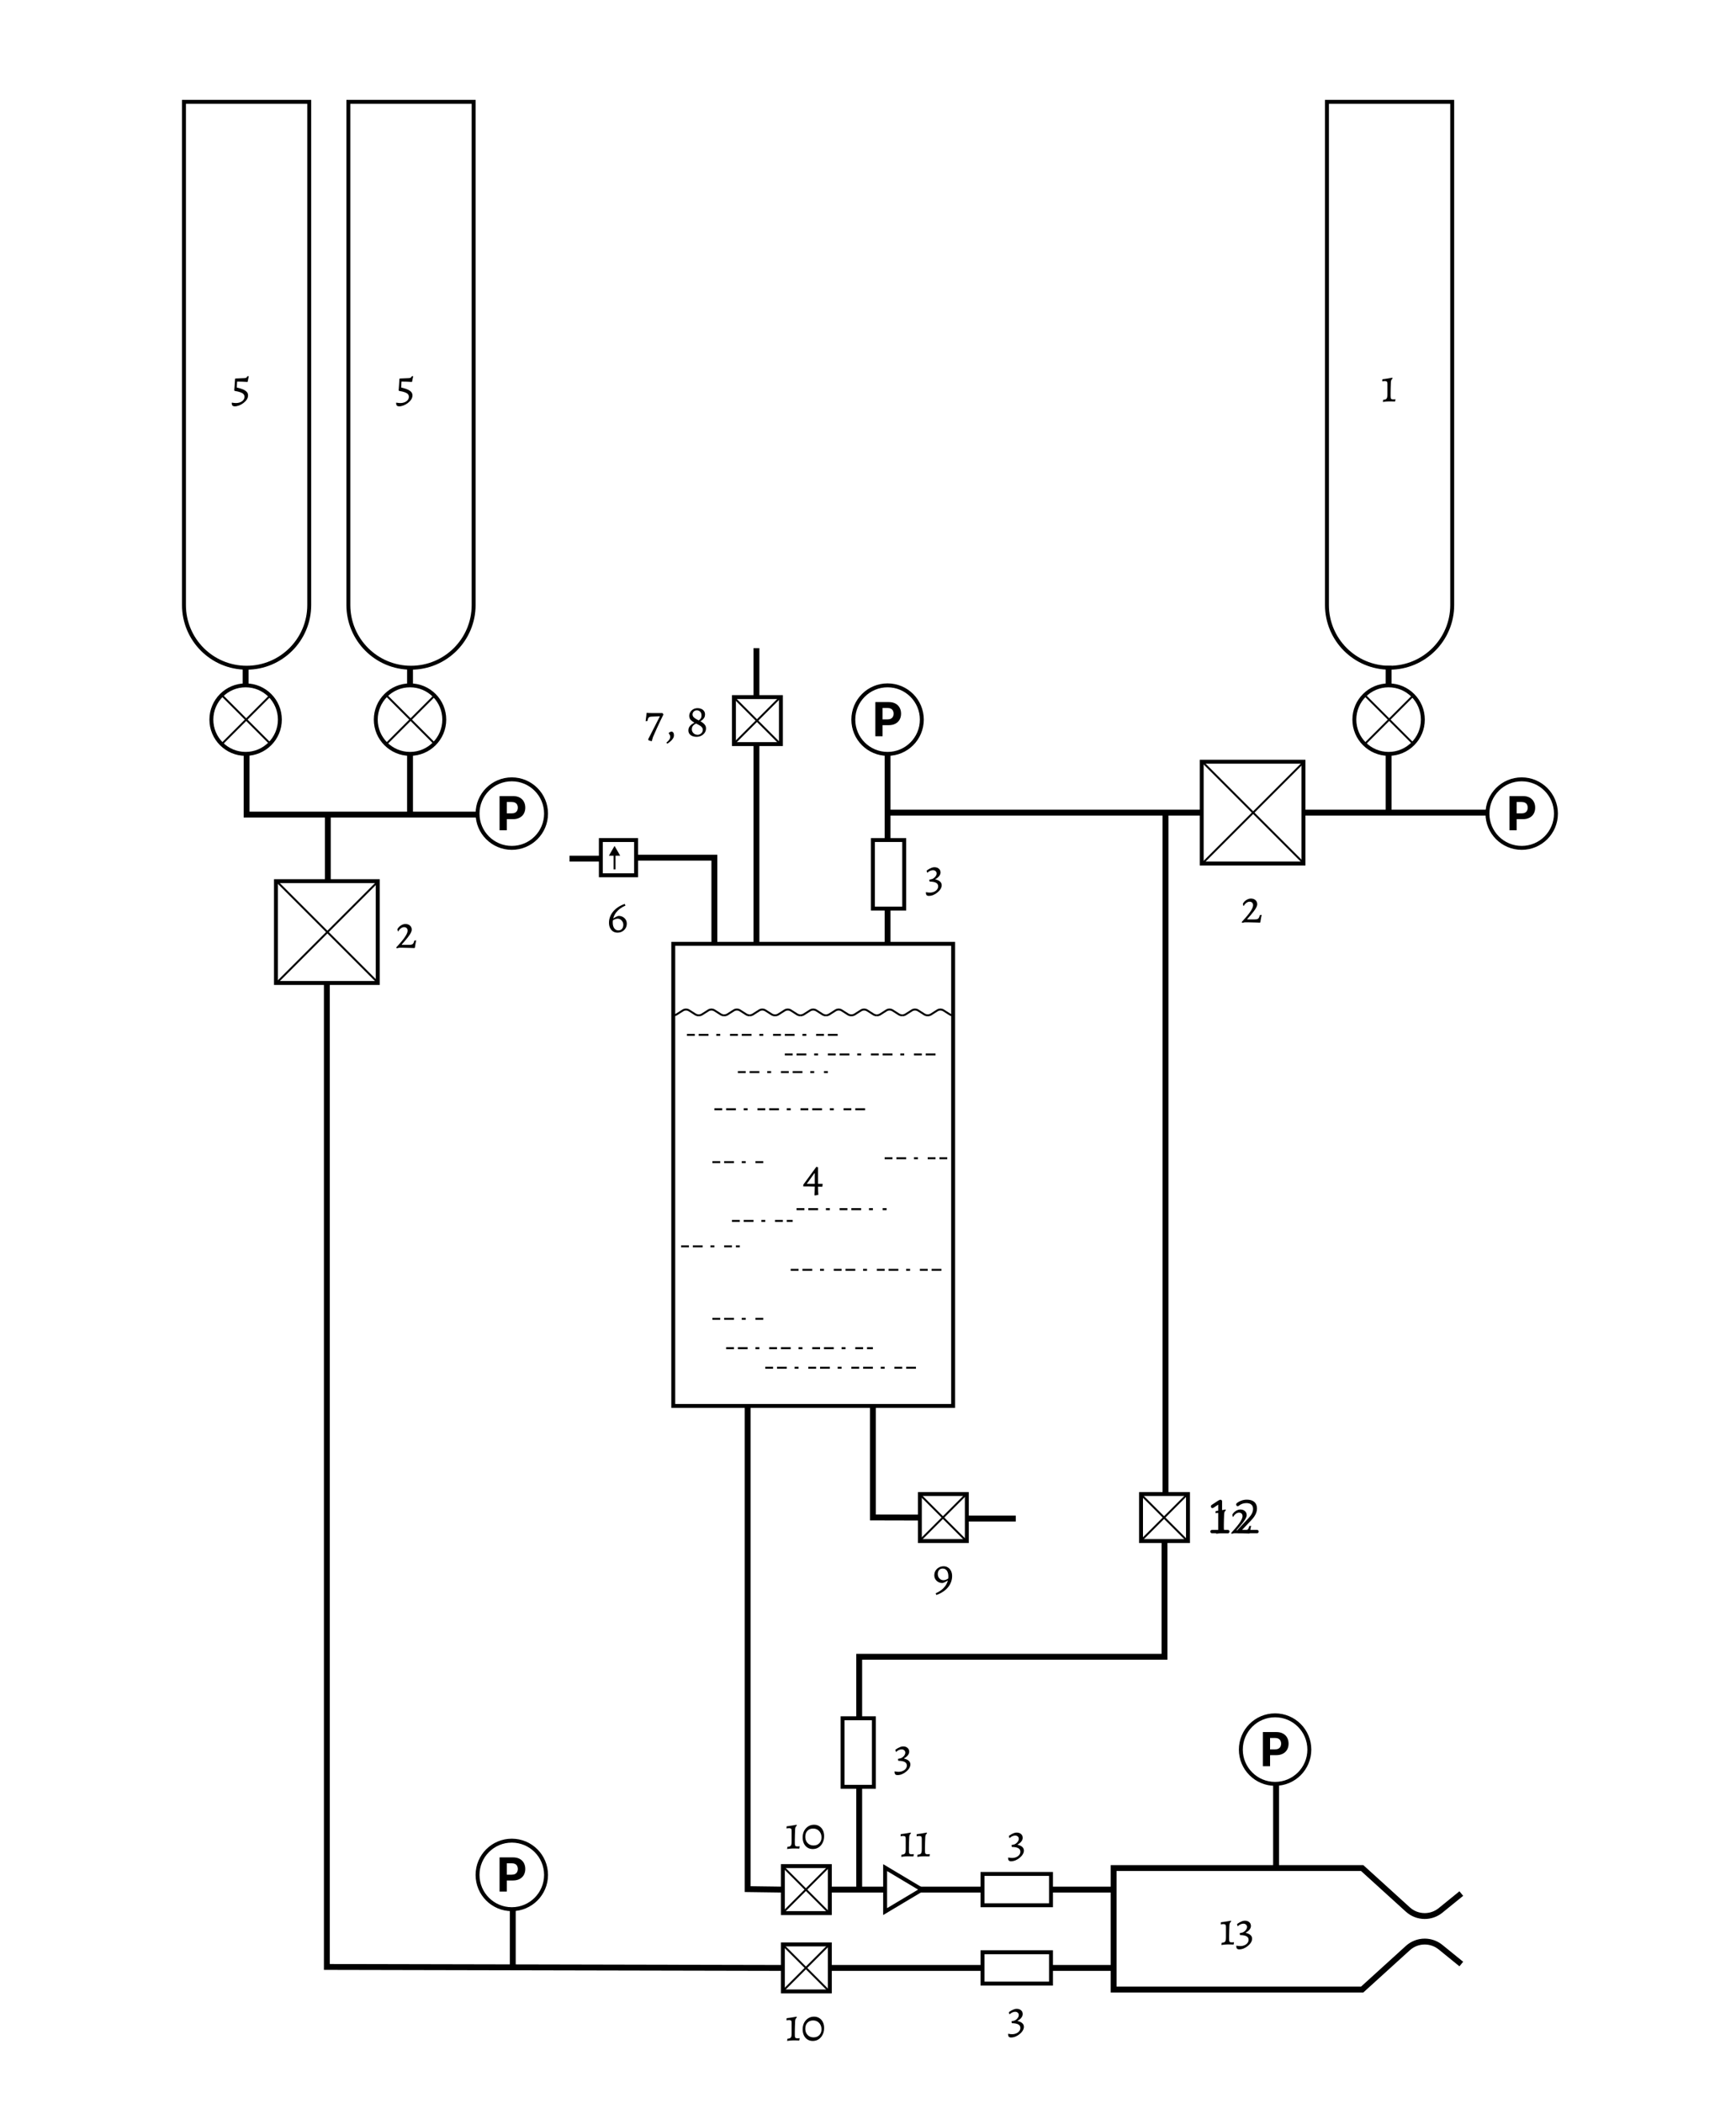 <svg width="887" height="1074" viewBox="0 0 887 1074" fill="none" xmlns="http://www.w3.org/2000/svg">
<path d="M94 52H158V309C158 326.673 143.673 341 126 341C108.327 341 94 326.673 94 309V52Z" stroke="black" stroke-width="2"/>
<path d="M178 52H242V309C242 326.673 227.673 341 210 341C192.327 341 178 326.673 178 309V52Z" stroke="black" stroke-width="2"/>
<path d="M678 52H742V309C742 326.673 727.673 341 710 341C692.327 341 678 326.673 678 309V52Z" stroke="black" stroke-width="2"/>
<circle cx="125.5" cy="367.5" r="17.5" stroke="black" stroke-width="2"/>
<line x1="113.646" y1="379.646" x2="137.646" y2="355.646" stroke="black"/>
<line x1="137.644" y1="379.354" x2="113.644" y2="355.354" stroke="black"/>
<circle cx="209.5" cy="367.5" r="17.5" stroke="black" stroke-width="2"/>
<line x1="197.646" y1="379.646" x2="221.646" y2="355.646" stroke="black"/>
<line x1="221.644" y1="379.354" x2="197.644" y2="355.354" stroke="black"/>
<circle cx="709.5" cy="367.5" r="17.5" stroke="black" stroke-width="2"/>
<line x1="697.646" y1="379.646" x2="721.646" y2="355.646" stroke="black"/>
<line x1="721.644" y1="379.354" x2="697.644" y2="355.354" stroke="black"/>
<circle cx="453.5" cy="367.5" r="17.5" stroke="black" stroke-width="2"/>
<path d="M447.248 376V358.545H454.134C455.458 358.545 456.586 358.798 457.517 359.304C458.449 359.804 459.159 360.5 459.648 361.392C460.142 362.278 460.39 363.301 460.39 364.46C460.39 365.619 460.14 366.642 459.64 367.528C459.14 368.415 458.415 369.105 457.466 369.599C456.523 370.094 455.381 370.341 454.04 370.341H449.651V367.384H453.444C454.154 367.384 454.739 367.261 455.199 367.017C455.665 366.767 456.012 366.423 456.239 365.986C456.472 365.543 456.588 365.034 456.588 364.46C456.588 363.881 456.472 363.375 456.239 362.943C456.012 362.506 455.665 362.168 455.199 361.929C454.733 361.685 454.142 361.562 453.426 361.562H450.938V376H447.248Z" fill="black"/>
<circle cx="777.5" cy="415.5" r="17.5" stroke="black" stroke-width="2"/>
<path d="M771.248 424V406.545H778.134C779.458 406.545 780.586 406.798 781.517 407.304C782.449 407.804 783.159 408.5 783.648 409.392C784.142 410.278 784.39 411.301 784.39 412.46C784.39 413.619 784.14 414.642 783.64 415.528C783.14 416.415 782.415 417.105 781.466 417.599C780.523 418.094 779.381 418.341 778.04 418.341H773.651V415.384H777.444C778.154 415.384 778.739 415.261 779.199 415.017C779.665 414.767 780.012 414.423 780.239 413.986C780.472 413.543 780.588 413.034 780.588 412.46C780.588 411.881 780.472 411.375 780.239 410.943C780.012 410.506 779.665 410.168 779.199 409.929C778.733 409.685 778.142 409.562 777.426 409.562H774.938V424H771.248Z" fill="black"/>
<circle cx="261.5" cy="415.5" r="17.5" stroke="black" stroke-width="2"/>
<path d="M255.248 424V406.545H262.134C263.458 406.545 264.586 406.798 265.517 407.304C266.449 407.804 267.159 408.5 267.648 409.392C268.142 410.278 268.39 411.301 268.39 412.46C268.39 413.619 268.14 414.642 267.64 415.528C267.14 416.415 266.415 417.105 265.466 417.599C264.523 418.094 263.381 418.341 262.04 418.341H257.651V415.384H261.444C262.154 415.384 262.739 415.261 263.199 415.017C263.665 414.767 264.012 414.423 264.239 413.986C264.472 413.543 264.588 413.034 264.588 412.46C264.588 411.881 264.472 411.375 264.239 410.943C264.012 410.506 263.665 410.168 263.199 409.929C262.733 409.685 262.142 409.562 261.426 409.562H258.938V424H255.248Z" fill="black"/>
<circle cx="651.5" cy="893.5" r="17.5" stroke="black" stroke-width="2"/>
<path d="M645.248 902V884.545H652.134C653.458 884.545 654.586 884.798 655.517 885.304C656.449 885.804 657.159 886.5 657.648 887.392C658.142 888.278 658.39 889.301 658.39 890.46C658.39 891.619 658.14 892.642 657.64 893.528C657.14 894.415 656.415 895.105 655.466 895.599C654.523 896.094 653.381 896.341 652.04 896.341H647.651V893.384H651.444C652.154 893.384 652.739 893.261 653.199 893.017C653.665 892.767 654.012 892.423 654.239 891.986C654.472 891.543 654.588 891.034 654.588 890.46C654.588 889.881 654.472 889.375 654.239 888.943C654.012 888.506 653.665 888.168 653.199 887.929C652.733 887.685 652.142 887.562 651.426 887.562H648.938V902H645.248Z" fill="black"/>
<circle cx="261.5" cy="957.5" r="17.5" stroke="black" stroke-width="2"/>
<path d="M255.248 966V948.545H262.134C263.458 948.545 264.586 948.798 265.517 949.304C266.449 949.804 267.159 950.5 267.648 951.392C268.142 952.278 268.39 953.301 268.39 954.46C268.39 955.619 268.14 956.642 267.64 957.528C267.14 958.415 266.415 959.105 265.466 959.599C264.523 960.094 263.381 960.341 262.04 960.341H257.651V957.384H261.444C262.154 957.384 262.739 957.261 263.199 957.017C263.665 956.767 264.012 956.423 264.239 955.986C264.472 955.543 264.588 955.034 264.588 954.46C264.588 953.881 264.472 953.375 264.239 952.943C264.012 952.506 263.665 952.168 263.199 951.929C262.733 951.685 262.142 951.562 261.426 951.562H258.938V966H255.248Z" fill="black"/>
<rect x="141" y="450" width="52" height="52" stroke="black" stroke-width="2"/>
<line x1="141.646" y1="501.646" x2="192.646" y2="450.646" stroke="black"/>
<line x1="192.646" y1="501.354" x2="141.646" y2="450.354" stroke="black"/>
<rect x="614" y="389" width="52" height="52" stroke="black" stroke-width="2"/>
<line x1="614.646" y1="440.646" x2="665.646" y2="389.646" stroke="black"/>
<line x1="665.646" y1="440.354" x2="614.646" y2="389.354" stroke="black"/>
<rect x="400" y="953" width="24" height="24" stroke="black" stroke-width="2"/>
<line x1="399.61" y1="977.165" x2="424.165" y2="952.609" stroke="black"/>
<line x1="424.165" y1="977.391" x2="399.609" y2="952.835" stroke="black"/>
<rect x="400" y="993" width="24" height="24" stroke="black" stroke-width="2"/>
<line x1="399.61" y1="1017.16" x2="424.165" y2="992.609" stroke="black"/>
<line x1="424.165" y1="1017.39" x2="399.609" y2="992.835" stroke="black"/>
<rect x="583" y="763" width="24" height="24" stroke="black" stroke-width="2"/>
<line x1="582.609" y1="787.165" x2="607.165" y2="762.609" stroke="black"/>
<line x1="607.165" y1="787.391" x2="582.609" y2="762.835" stroke="black"/>
<rect x="470" y="763" width="24" height="24" stroke="black" stroke-width="2"/>
<line x1="469.61" y1="787.165" x2="494.165" y2="762.609" stroke="black"/>
<line x1="494.165" y1="787.391" x2="469.609" y2="762.835" stroke="black"/>
<rect x="375" y="356" width="24" height="24" stroke="black" stroke-width="2"/>
<line x1="374.61" y1="380.165" x2="399.165" y2="355.609" stroke="black"/>
<line x1="399.165" y1="380.391" x2="374.609" y2="355.835" stroke="black"/>
<path d="M452.25 953.772L471.05 965L452.25 976.228L452.25 953.772Z" stroke="black" stroke-width="2"/>
<rect x="502" y="957" width="35" height="16" stroke="black" stroke-width="2"/>
<rect x="430.5" y="912.5" width="35" height="16" transform="rotate(-90 430.5 912.5)" stroke="black" stroke-width="2"/>
<rect x="446" y="464" width="35" height="16" transform="rotate(-90 446 464)" stroke="black" stroke-width="2"/>
<rect x="502" y="997" width="35" height="16" stroke="black" stroke-width="2"/>
<rect x="307" y="429" width="18" height="18" stroke="black" stroke-width="2"/>
<path fill-rule="evenodd" clip-rule="evenodd" d="M736.978 976.798L747.588 968.185L745.698 965.856L735.087 974.468C733.07 976.106 730.55 977 727.951 977C725.138 977 722.426 975.953 720.342 974.062L697.009 952.889L696.58 952.5L696.001 952.5L569 952.5L567.5 952.5L567.5 954L567.5 984.035L567.5 984.5V985.535L567.5 986L567.5 1016.04L567.5 1017.54H569L696.001 1017.54H696.58L697.009 1017.15L720.342 995.973C722.426 994.082 725.138 993.035 727.951 993.035C730.55 993.035 733.07 993.929 735.087 995.567L745.698 1004.18L747.588 1001.85L736.978 993.238C734.426 991.166 731.239 990.035 727.951 990.035C724.393 990.035 720.962 991.36 718.326 993.751L695.421 1014.54L570.5 1014.54L570.5 986L570.5 985.535V984.5L570.5 984.035L570.5 955.5L695.421 955.5L718.326 976.284C720.962 978.675 724.393 980 727.951 980C731.239 980 734.426 978.869 736.978 976.798Z" fill="black"/>
<rect x="344" y="482" width="143" height="236" stroke="black" stroke-width="2"/>
<line x1="386.5" y1="380" x2="386.5" y2="482" stroke="black" stroke-width="3"/>
<line x1="595.5" y1="415" x2="595.5" y2="763" stroke="black" stroke-width="3"/>
<path d="M325 438H365V482" stroke="black" stroke-width="3"/>
<path d="M244 416H126V385" stroke="black" stroke-width="3"/>
<path d="M400 1005L167 1004.5L167 502" stroke="black" stroke-width="3"/>
<path d="M400 965L382 964.755L382 718" stroke="black" stroke-width="3"/>
<path d="M470 775L446 774.943L446 718" stroke="black" stroke-width="3"/>
<line x1="386.5" y1="331" x2="386.5" y2="356" stroke="black" stroke-width="3"/>
<line x1="519" y1="775.5" x2="494" y2="775.5" stroke="black" stroke-width="3"/>
<line x1="307" y1="438.5" x2="291" y2="438.5" stroke="black" stroke-width="3"/>
<line x1="209.5" y1="385" x2="209.5" y2="415" stroke="black" stroke-width="3"/>
<line x1="209.5" y1="341" x2="209.5" y2="350" stroke="black" stroke-width="3"/>
<line x1="709.5" y1="340" x2="709.5" y2="350" stroke="black" stroke-width="3"/>
<line x1="709.5" y1="385" x2="709.5" y2="415" stroke="black" stroke-width="3"/>
<line x1="125.5" y1="341" x2="125.5" y2="350" stroke="black" stroke-width="3"/>
<line x1="167.5" y1="416" x2="167.5" y2="450" stroke="black" stroke-width="3"/>
<line x1="453.5" y1="385" x2="453.5" y2="429" stroke="black" stroke-width="3"/>
<path d="M502 1005H424" stroke="black" stroke-width="3"/>
<path d="M614 415H454" stroke="black" stroke-width="3"/>
<path d="M760 415H666" stroke="black" stroke-width="3"/>
<path d="M569 1005H537" stroke="black" stroke-width="3"/>
<path d="M569 965H537" stroke="black" stroke-width="3"/>
<path d="M502 965H470" stroke="black" stroke-width="3"/>
<path d="M439 965L439 913" stroke="black" stroke-width="3"/>
<path d="M262 1005L262 975" stroke="black" stroke-width="3"/>
<path d="M652 954L652 911" stroke="black" stroke-width="3"/>
<path d="M439 878L439 846.096L595 846.096L595 787" stroke="black" stroke-width="3"/>
<path d="M452 965H424" stroke="black" stroke-width="3"/>
<line x1="453.5" y1="464" x2="453.5" y2="482" stroke="black" stroke-width="3"/>
<path d="M344 518.5H344.126C344.697 518.5 345.256 518.337 345.737 518.031L348.889 516.025C349.872 515.4 351.128 515.4 352.111 516.025L355.263 518.031C355.744 518.337 356.303 518.5 356.874 518.5H357" stroke="black"/>
<path d="M357 518.5H357.126C357.697 518.5 358.256 518.337 358.737 518.031L361.889 516.025C362.872 515.4 364.128 515.4 365.111 516.025L368.263 518.031C368.744 518.337 369.303 518.5 369.874 518.5H370" stroke="black"/>
<path d="M370 518.5H370.126C370.697 518.5 371.256 518.337 371.737 518.031L374.889 516.025C375.872 515.4 377.128 515.4 378.111 516.025L381.263 518.031C381.744 518.337 382.303 518.5 382.874 518.5H383" stroke="black"/>
<path d="M383 518.5H383.126C383.697 518.5 384.256 518.337 384.737 518.031L387.889 516.025C388.872 515.4 390.128 515.4 391.111 516.025L394.263 518.031C394.744 518.337 395.303 518.5 395.874 518.5H396" stroke="black"/>
<path d="M396 518.5H396.126C396.697 518.5 397.256 518.337 397.737 518.031L400.889 516.025C401.872 515.4 403.128 515.4 404.111 516.025L407.263 518.031C407.744 518.337 408.303 518.5 408.874 518.5H409" stroke="black"/>
<path d="M409 518.5H409.126C409.697 518.5 410.256 518.337 410.737 518.031L413.889 516.025C414.872 515.4 416.128 515.4 417.111 516.025L420.263 518.031C420.744 518.337 421.303 518.5 421.874 518.5H422" stroke="black"/>
<path d="M422 518.5H422.126C422.697 518.5 423.256 518.337 423.737 518.031L426.889 516.025C427.872 515.4 429.128 515.4 430.111 516.025L433.263 518.031C433.744 518.337 434.303 518.5 434.874 518.5H435" stroke="black"/>
<path d="M435 518.5H435.126C435.697 518.5 436.256 518.337 436.737 518.031L439.889 516.025C440.872 515.4 442.128 515.4 443.111 516.025L446.263 518.031C446.744 518.337 447.303 518.5 447.874 518.5H448" stroke="black"/>
<path d="M448 518.5H448.126C448.697 518.5 449.256 518.337 449.737 518.031L452.889 516.025C453.872 515.4 455.128 515.4 456.111 516.025L459.263 518.031C459.744 518.337 460.303 518.5 460.874 518.5H461" stroke="black"/>
<path d="M461 518.5H461.126C461.697 518.5 462.256 518.337 462.737 518.031L465.889 516.025C466.872 515.4 468.128 515.4 469.111 516.025L472.263 518.031C472.744 518.337 473.303 518.5 473.874 518.5H474" stroke="black"/>
<path d="M474 518.5H474.126C474.697 518.5 475.256 518.337 475.737 518.031L478.889 516.025C479.872 515.4 481.128 515.4 482.111 516.025L485.263 518.031C485.744 518.337 486.303 518.5 486.874 518.5H487" stroke="black"/>
<line x1="351" y1="528.5" x2="431" y2="528.5" stroke="black" stroke-dasharray="4 2 5 4 2 5"/>
<line x1="401" y1="538.5" x2="481" y2="538.5" stroke="black" stroke-dasharray="4 2 5 4 2 5"/>
<line x1="391" y1="698.5" x2="471" y2="698.5" stroke="black" stroke-dasharray="4 2 5 4 2 5"/>
<line x1="377" y1="547.5" x2="423" y2="547.5" stroke="black" stroke-dasharray="4 2 5 4 2 5"/>
<line x1="404" y1="648.5" x2="481" y2="648.5" stroke="black" stroke-dasharray="4 2 5 4 2 5"/>
<line x1="364" y1="673.5" x2="391" y2="673.5" stroke="black" stroke-dasharray="4 2 5 4 2 5"/>
<line x1="364" y1="593.5" x2="391" y2="593.5" stroke="black" stroke-dasharray="4 2 5 4 2 5"/>
<line x1="371" y1="688.5" x2="446" y2="688.5" stroke="black" stroke-dasharray="4 2 5 4 2 5"/>
<line x1="407" y1="617.5" x2="453" y2="617.5" stroke="black" stroke-dasharray="4 2 5 4 2 5"/>
<line x1="348" y1="636.5" x2="378" y2="636.5" stroke="black" stroke-dasharray="4 2 5 4 2 5"/>
<line x1="365" y1="566.5" x2="445" y2="566.5" stroke="black" stroke-dasharray="4 2 5 4 2 5"/>
<line x1="452" y1="591.5" x2="484" y2="591.5" stroke="black" stroke-dasharray="4 2 5 4 2 5"/>
<line x1="374" y1="623.5" x2="405" y2="623.5" stroke="black" stroke-dasharray="4 2 5 4 2 5"/>
<path d="M119.896 207.52C119.448 207.52 119.088 207.4 118.816 207.16C118.56 206.936 118.416 206.472 118.384 205.768L118.504 205.624C118.84 205.688 119.168 205.736 119.488 205.768C119.824 205.816 120.144 205.84 120.448 205.84C121.296 205.84 122.056 205.704 122.728 205.432C123.4 205.16 123.928 204.784 124.312 204.304C124.712 203.824 124.912 203.272 124.912 202.648C124.912 202.12 124.752 201.672 124.432 201.304C124.128 200.936 123.608 200.616 122.872 200.344C122.152 200.072 121.16 199.832 119.896 199.624L119.68 199.36C119.744 198.656 119.8 197.96 119.848 197.272C119.896 196.568 119.936 195.936 119.968 195.376C120.016 194.8 120.048 194.344 120.064 194.008C120.08 193.672 120.088 193.504 120.088 193.504L120.28 193.312L124.816 193.12C125.28 193.088 125.616 193.016 125.824 192.904C126.032 192.776 126.2 192.536 126.328 192.184L127.12 192.088L126.544 194.92L126.4 195.064C126.4 195.064 126.152 195.048 125.656 195.016C125.176 194.984 124.536 194.952 123.736 194.92C122.936 194.888 122.072 194.872 121.144 194.872L120.976 197.896C122.048 198.136 123.016 198.424 123.88 198.76C124.76 199.096 125.456 199.52 125.968 200.032C126.48 200.528 126.736 201.16 126.736 201.928C126.736 202.664 126.52 203.368 126.088 204.04C125.656 204.696 125.088 205.288 124.384 205.816C123.696 206.344 122.952 206.76 122.152 207.064C121.368 207.368 120.616 207.52 119.896 207.52Z" fill="black"/>
<path d="M202.453 483.856L204.349 481.744C205.245 480.72 205.981 479.808 206.557 479.008C207.133 478.208 207.557 477.504 207.829 476.896C208.117 476.288 208.261 475.76 208.261 475.312C208.261 474.736 208.101 474.288 207.781 473.968C207.461 473.648 207.021 473.488 206.461 473.488C205.917 473.488 205.381 473.68 204.853 474.064C204.325 474.448 203.877 474.968 203.509 475.624H203.293L203.029 474.544C203.301 474.032 203.653 473.576 204.085 473.176C204.533 472.776 205.013 472.464 205.525 472.24C206.053 472 206.573 471.88 207.085 471.88C208.077 471.88 208.869 472.144 209.461 472.672C210.069 473.2 210.373 473.896 210.373 474.76C210.373 475.24 210.213 475.792 209.893 476.416C209.589 477.024 209.069 477.8 208.333 478.744C207.597 479.688 206.573 480.896 205.261 482.368L205.357 482.536H209.029C209.621 482.536 210.077 482.48 210.397 482.368C210.733 482.256 210.997 482.048 211.189 481.744C211.381 481.424 211.557 480.96 211.717 480.352L212.677 480.232C212.677 480.232 212.645 480.344 212.581 480.568C212.533 480.792 212.469 481.088 212.389 481.456C212.325 481.824 212.253 482.232 212.173 482.68C212.093 483.128 212.029 483.568 211.981 484L211.693 484.168C211.693 484.168 211.493 484.16 211.093 484.144C210.709 484.144 210.205 484.128 209.581 484.096C208.957 484.08 208.293 484.064 207.589 484.048C206.885 484.032 206.213 484.016 205.573 484C204.933 484 204.405 484 203.989 484L202.693 484.288L202.453 483.856Z" fill="black"/>
<path d="M332.853 378.52L331.413 378.088L331.173 377.56L337.173 365.8L333.021 365.968C332.477 365.984 332.061 366.064 331.773 366.208C331.501 366.336 331.301 366.56 331.173 366.88C331.045 367.184 330.925 367.624 330.813 368.2L329.877 368.344C329.877 368.344 329.893 368.216 329.925 367.96C329.957 367.704 329.997 367.368 330.045 366.952C330.109 366.536 330.165 366.088 330.213 365.608C330.261 365.112 330.301 364.64 330.333 364.192L330.477 364.072C330.477 364.072 330.613 364.08 330.885 364.096C331.173 364.112 331.541 364.128 331.989 364.144C332.437 364.16 332.909 364.168 333.405 364.168H338.469L338.997 364.84C338.309 366.232 337.685 367.52 337.125 368.704C336.565 369.888 336.061 370.968 335.613 371.944C335.181 372.904 334.797 373.768 334.461 374.536C334.141 375.288 333.861 375.928 333.621 376.456L333.021 378.52H332.853ZM340.987 379.768L340.555 379.408V379.168C341.099 378.8 341.547 378.352 341.899 377.824C342.267 377.296 342.451 376.776 342.451 376.264C342.451 375.928 342.371 375.616 342.211 375.328C342.067 375.024 341.891 374.776 341.683 374.584L341.731 374.248C341.891 374.12 342.099 373.984 342.355 373.84C342.611 373.696 342.867 373.624 343.123 373.624C343.459 373.624 343.747 373.784 343.987 374.104C344.227 374.424 344.347 374.888 344.347 375.496C344.347 376.104 344.163 376.68 343.795 377.224C343.443 377.768 343.003 378.256 342.475 378.688C341.963 379.12 341.467 379.48 340.987 379.768ZM355.835 376.288C355.115 376.288 354.443 376.168 353.819 375.928C353.195 375.672 352.691 375.304 352.307 374.824C351.923 374.328 351.731 373.728 351.731 373.024C351.731 372.272 351.915 371.632 352.283 371.104C352.651 370.576 353.075 370.144 353.555 369.808C354.051 369.472 354.475 369.224 354.827 369.064C354.123 368.68 353.499 368.224 352.955 367.696C352.427 367.152 352.163 366.44 352.163 365.56C352.163 364.888 352.347 364.256 352.715 363.664C353.083 363.056 353.587 362.568 354.227 362.2C354.883 361.832 355.635 361.648 356.483 361.648C357.107 361.648 357.699 361.768 358.259 362.008C358.835 362.232 359.307 362.584 359.675 363.064C360.043 363.544 360.227 364.144 360.227 364.864C360.227 365.472 360.099 366.008 359.843 366.472C359.587 366.92 359.275 367.304 358.907 367.624C358.539 367.928 358.187 368.168 357.851 368.344C358.363 368.616 358.835 368.92 359.267 369.256C359.699 369.592 360.051 369.984 360.323 370.432C360.595 370.864 360.731 371.392 360.731 372.016C360.731 372.8 360.515 373.52 360.083 374.176C359.651 374.816 359.067 375.328 358.331 375.712C357.595 376.096 356.763 376.288 355.835 376.288ZM356.411 375.256C357.115 375.256 357.731 375.016 358.259 374.536C358.803 374.056 359.075 373.448 359.075 372.712C359.075 372.168 358.907 371.712 358.571 371.344C358.251 370.96 357.827 370.632 357.299 370.36C356.787 370.072 356.243 369.784 355.667 369.496C355.411 369.608 355.107 369.784 354.755 370.024C354.419 370.248 354.123 370.56 353.867 370.96C353.611 371.344 353.483 371.84 353.483 372.448C353.483 372.928 353.603 373.384 353.843 373.816C354.099 374.248 354.451 374.6 354.899 374.872C355.347 375.128 355.851 375.256 356.411 375.256ZM356.987 367.912C357.307 367.72 357.627 367.424 357.947 367.024C358.267 366.624 358.427 366.072 358.427 365.368C358.427 364.52 358.195 363.872 357.731 363.424C357.283 362.976 356.731 362.752 356.075 362.752C355.387 362.752 354.843 362.968 354.443 363.4C354.043 363.816 353.843 364.296 353.843 364.84C353.843 365.336 353.995 365.76 354.299 366.112C354.603 366.464 354.995 366.784 355.475 367.072C355.955 367.344 356.459 367.624 356.987 367.912Z" fill="black"/>
<path d="M315.477 476.288C314.629 476.288 313.877 476.08 313.221 475.664C312.581 475.232 312.077 474.64 311.709 473.888C311.341 473.12 311.157 472.248 311.157 471.272C311.157 470.216 311.333 469.208 311.685 468.248C312.053 467.272 312.581 466.368 313.269 465.536C313.957 464.704 314.789 463.96 315.765 463.304C316.757 462.648 317.877 462.096 319.125 461.648L319.293 461.768L319.557 462.488C317.493 463.368 315.893 464.56 314.757 466.064C313.637 467.552 313.077 469.24 313.077 471.128C313.077 472.36 313.333 473.336 313.845 474.056C314.373 474.776 315.077 475.136 315.957 475.136C316.741 475.136 317.357 474.88 317.805 474.368C318.253 473.84 318.477 473.136 318.477 472.256C318.477 471.68 318.341 471.16 318.069 470.696C317.813 470.232 317.469 469.864 317.037 469.592C316.605 469.304 316.117 469.16 315.573 469.16C315.157 469.16 314.693 469.264 314.181 469.472C313.685 469.664 313.269 469.912 312.933 470.216L313.101 468.824L313.437 468.992C314.045 468.608 314.589 468.304 315.069 468.08C315.549 467.856 315.893 467.744 316.101 467.744C316.885 467.744 317.589 467.92 318.213 468.272C318.837 468.608 319.333 469.072 319.701 469.664C320.069 470.256 320.253 470.928 320.253 471.68C320.253 472.56 320.045 473.344 319.629 474.032C319.213 474.72 318.645 475.272 317.925 475.688C317.205 476.088 316.389 476.288 315.477 476.288Z" fill="black"/>
<path d="M402.176 944.288L402.32 943.184C402.912 943.136 403.36 943.032 403.664 942.872C403.984 942.712 404.2 942.448 404.312 942.08C404.424 941.696 404.48 941.152 404.48 940.448V934.976C404.48 934.368 404.368 933.992 404.144 933.848C403.92 933.688 403.6 933.608 403.184 933.608C402.928 933.608 402.648 933.632 402.344 933.68C402.056 933.728 401.912 933.752 401.912 933.752L401.84 933.68L401.936 932.672C401.936 932.672 402.072 932.656 402.344 932.624C402.616 932.592 402.952 932.552 403.352 932.504C403.768 932.44 404.176 932.376 404.576 932.312C405.376 932.184 405.936 932.088 406.256 932.024C406.592 931.96 406.792 931.92 406.856 931.904C406.936 931.888 406.984 931.88 407 931.88L407.144 932.288C406.84 932.544 406.624 932.808 406.496 933.08C406.368 933.336 406.288 933.744 406.256 934.304C406.224 935.152 406.192 936.04 406.16 936.968C406.144 937.896 406.128 938.752 406.112 939.536C406.112 940.304 406.112 940.896 406.112 941.312C406.112 941.952 406.192 942.384 406.352 942.608C406.512 942.832 406.824 942.944 407.288 942.944C407.576 942.944 407.856 942.936 408.128 942.92C408.416 942.888 408.56 942.872 408.56 942.872L408.608 942.968L408.392 944.072C408.392 944.072 408.28 944.064 408.056 944.048C407.848 944.048 407.576 944.04 407.24 944.024C406.904 944.024 406.552 944.016 406.184 944C405.816 944 405.488 944 405.2 944C404.896 944 404.568 944.016 404.216 944.048C403.864 944.08 403.536 944.112 403.232 944.144C402.928 944.176 402.672 944.208 402.464 944.24C402.272 944.272 402.176 944.288 402.176 944.288ZM415.275 944.288C414.251 944.288 413.347 944.04 412.563 943.544C411.795 943.048 411.195 942.36 410.763 941.48C410.331 940.584 410.115 939.544 410.115 938.36C410.115 937.112 410.363 936 410.859 935.024C411.371 934.048 412.067 933.28 412.947 932.72C413.827 932.16 414.827 931.88 415.947 931.88C416.955 931.88 417.843 932.128 418.611 932.624C419.395 933.104 420.003 933.784 420.435 934.664C420.867 935.528 421.083 936.536 421.083 937.688C421.083 938.952 420.827 940.088 420.315 941.096C419.819 942.088 419.131 942.872 418.251 943.448C417.387 944.008 416.395 944.288 415.275 944.288ZM415.707 942.464C416.907 942.464 417.875 942.088 418.611 941.336C419.363 940.568 419.739 939.576 419.739 938.36C419.739 937.464 419.555 936.68 419.187 936.008C418.819 935.32 418.315 934.784 417.675 934.4C417.035 934.016 416.291 933.824 415.443 933.824C414.243 933.824 413.275 934.208 412.539 934.976C411.819 935.728 411.459 936.736 411.459 938C411.459 938.88 411.635 939.656 411.987 940.328C412.355 941 412.859 941.528 413.499 941.912C414.139 942.28 414.875 942.464 415.707 942.464Z" fill="black"/>
<path d="M402.176 1042.29L402.32 1041.18C402.912 1041.14 403.36 1041.03 403.664 1040.87C403.984 1040.71 404.2 1040.45 404.312 1040.08C404.424 1039.7 404.48 1039.15 404.48 1038.45V1032.98C404.48 1032.37 404.368 1031.99 404.144 1031.85C403.92 1031.69 403.6 1031.61 403.184 1031.61C402.928 1031.61 402.648 1031.63 402.344 1031.68C402.056 1031.73 401.912 1031.75 401.912 1031.75L401.84 1031.68L401.936 1030.67C401.936 1030.67 402.072 1030.66 402.344 1030.62C402.616 1030.59 402.952 1030.55 403.352 1030.5C403.768 1030.44 404.176 1030.38 404.576 1030.31C405.376 1030.18 405.936 1030.09 406.256 1030.02C406.592 1029.96 406.792 1029.92 406.856 1029.9C406.936 1029.89 406.984 1029.88 407 1029.88L407.144 1030.29C406.84 1030.54 406.624 1030.81 406.496 1031.08C406.368 1031.34 406.288 1031.74 406.256 1032.3C406.224 1033.15 406.192 1034.04 406.16 1034.97C406.144 1035.9 406.128 1036.75 406.112 1037.54C406.112 1038.3 406.112 1038.9 406.112 1039.31C406.112 1039.95 406.192 1040.38 406.352 1040.61C406.512 1040.83 406.824 1040.94 407.288 1040.94C407.576 1040.94 407.856 1040.94 408.128 1040.92C408.416 1040.89 408.56 1040.87 408.56 1040.87L408.608 1040.97L408.392 1042.07C408.392 1042.07 408.28 1042.06 408.056 1042.05C407.848 1042.05 407.576 1042.04 407.24 1042.02C406.904 1042.02 406.552 1042.02 406.184 1042C405.816 1042 405.488 1042 405.2 1042C404.896 1042 404.568 1042.02 404.216 1042.05C403.864 1042.08 403.536 1042.11 403.232 1042.14C402.928 1042.18 402.672 1042.21 402.464 1042.24C402.272 1042.27 402.176 1042.29 402.176 1042.29ZM415.275 1042.29C414.251 1042.29 413.347 1042.04 412.563 1041.54C411.795 1041.05 411.195 1040.36 410.763 1039.48C410.331 1038.58 410.115 1037.54 410.115 1036.36C410.115 1035.11 410.363 1034 410.859 1033.02C411.371 1032.05 412.067 1031.28 412.947 1030.72C413.827 1030.16 414.827 1029.88 415.947 1029.88C416.955 1029.88 417.843 1030.13 418.611 1030.62C419.395 1031.1 420.003 1031.78 420.435 1032.66C420.867 1033.53 421.083 1034.54 421.083 1035.69C421.083 1036.95 420.827 1038.09 420.315 1039.1C419.819 1040.09 419.131 1040.87 418.251 1041.45C417.387 1042.01 416.395 1042.29 415.275 1042.29ZM415.707 1040.46C416.907 1040.46 417.875 1040.09 418.611 1039.34C419.363 1038.57 419.739 1037.58 419.739 1036.36C419.739 1035.46 419.555 1034.68 419.187 1034.01C418.819 1033.32 418.315 1032.78 417.675 1032.4C417.035 1032.02 416.291 1031.82 415.443 1031.82C414.243 1031.82 413.275 1032.21 412.539 1032.98C411.819 1033.73 411.459 1034.74 411.459 1036C411.459 1036.88 411.635 1037.66 411.987 1038.33C412.355 1039 412.859 1039.53 413.499 1039.91C414.139 1040.28 414.875 1040.46 415.707 1040.46Z" fill="black"/>
<path d="M624.082 993.288L624.226 992.184C624.818 992.136 625.266 992.032 625.57 991.872C625.89 991.712 626.106 991.448 626.218 991.08C626.33 990.696 626.386 990.152 626.386 989.448V983.976C626.386 983.368 626.274 982.992 626.05 982.848C625.826 982.688 625.506 982.608 625.09 982.608C624.834 982.608 624.554 982.632 624.25 982.68C623.962 982.728 623.818 982.752 623.818 982.752L623.746 982.68L623.842 981.672C623.842 981.672 623.978 981.656 624.25 981.624C624.522 981.592 624.858 981.552 625.258 981.504C625.674 981.44 626.082 981.376 626.482 981.312C627.282 981.184 627.842 981.088 628.162 981.024C628.498 980.96 628.698 980.92 628.762 980.904C628.842 980.888 628.89 980.88 628.906 980.88L629.05 981.288C628.746 981.544 628.53 981.808 628.402 982.08C628.274 982.336 628.194 982.744 628.162 983.304C628.13 984.152 628.098 985.04 628.066 985.968C628.05 986.896 628.034 987.752 628.018 988.536C628.018 989.304 628.018 989.896 628.018 990.312C628.018 990.952 628.098 991.384 628.258 991.608C628.418 991.832 628.73 991.944 629.194 991.944C629.482 991.944 629.762 991.936 630.034 991.92C630.322 991.888 630.466 991.872 630.466 991.872L630.514 991.968L630.298 993.072C630.298 993.072 630.186 993.064 629.962 993.048C629.754 993.048 629.482 993.04 629.146 993.024C628.81 993.024 628.458 993.016 628.09 993C627.722 993 627.394 993 627.106 993C626.802 993 626.474 993.016 626.122 993.048C625.77 993.08 625.442 993.112 625.138 993.144C624.834 993.176 624.578 993.208 624.37 993.24C624.178 993.272 624.082 993.288 624.082 993.288ZM633.197 995.52C632.653 995.52 632.261 995.384 632.021 995.112C631.797 994.84 631.677 994.392 631.661 993.768L631.781 993.624C632.453 993.768 633.093 993.84 633.701 993.84C634.501 993.84 635.221 993.696 635.861 993.408C636.501 993.136 637.005 992.76 637.373 992.28C637.757 991.8 637.949 991.256 637.949 990.648C637.949 989.832 637.597 989.232 636.893 988.848C636.205 988.448 635.125 988.24 633.653 988.224L633.533 988.104L633.413 987.264L634.973 986.88C635.613 986.576 636.133 986.168 636.533 985.656C636.949 985.128 637.157 984.6 637.157 984.072C637.157 983.56 636.973 983.152 636.605 982.848C636.253 982.544 635.813 982.392 635.285 982.392C634.837 982.392 634.357 982.504 633.845 982.728C633.349 982.952 632.917 983.248 632.549 983.616C632.517 983.616 632.477 983.616 632.429 983.616C632.381 983.616 632.341 983.616 632.309 983.616L632.069 982.608C632.069 982.608 632.189 982.52 632.429 982.344C632.669 982.168 632.981 981.968 633.365 981.744C633.765 981.52 634.197 981.32 634.661 981.144C635.125 980.968 635.581 980.88 636.029 980.88C636.973 980.88 637.725 981.128 638.285 981.624C638.861 982.104 639.149 982.752 639.149 983.568C639.149 984.208 638.909 984.832 638.429 985.44C637.949 986.048 637.309 986.56 636.509 986.976V987.096C637.597 987.352 638.405 987.728 638.933 988.224C639.477 988.72 639.749 989.336 639.749 990.072C639.749 990.712 639.557 991.352 639.173 991.992C638.789 992.632 638.269 993.216 637.613 993.744C636.973 994.288 636.269 994.72 635.501 995.04C634.733 995.36 633.965 995.52 633.197 995.52Z" fill="black"/>
<path d="M416.303 610.52L416.159 610.304C416.159 610.304 416.167 610.168 416.183 609.896C416.199 609.624 416.215 609.264 416.23 608.816C416.247 608.384 416.263 607.92 416.279 607.424C416.295 606.912 416.303 606.424 416.303 605.96C415.375 605.928 414.391 605.904 413.351 605.888C412.311 605.872 411.319 605.864 410.375 605.864C410.391 605.72 410.407 605.576 410.423 605.432C410.439 605.272 410.455 605.12 410.471 604.976L417.095 595.904C417.111 595.904 417.127 595.904 417.143 595.904C417.159 595.888 417.175 595.88 417.191 595.88L417.959 596.12V604.568H420.191L420.335 604.76L420.143 606.08C420.143 606.08 419.943 606.072 419.543 606.056C419.143 606.04 418.615 606.024 417.959 606.008C417.975 606.648 417.991 607.28 418.007 607.904C418.039 608.528 418.063 609.04 418.079 609.44C418.111 609.856 418.127 610.064 418.127 610.064L418.007 610.232L416.303 610.52ZM412.223 604.568H416.303V599.192H416.087L412.223 604.568Z" fill="black"/>
<path d="M460.473 948.288L460.617 947.184C461.209 947.136 461.657 947.032 461.961 946.872C462.281 946.712 462.497 946.448 462.609 946.08C462.721 945.696 462.777 945.152 462.777 944.448V938.976C462.777 938.368 462.665 937.992 462.441 937.848C462.217 937.688 461.897 937.608 461.481 937.608C461.225 937.608 460.945 937.632 460.641 937.68C460.353 937.728 460.209 937.752 460.209 937.752L460.137 937.68L460.233 936.672C460.233 936.672 460.369 936.656 460.641 936.624C460.913 936.592 461.249 936.552 461.649 936.504C462.065 936.44 462.473 936.376 462.873 936.312C463.673 936.184 464.233 936.088 464.553 936.024C464.889 935.96 465.089 935.92 465.153 935.904C465.233 935.888 465.281 935.88 465.297 935.88L465.441 936.288C465.137 936.544 464.921 936.808 464.793 937.08C464.665 937.336 464.585 937.744 464.553 938.304C464.521 939.152 464.489 940.04 464.457 940.968C464.441 941.896 464.425 942.752 464.409 943.536C464.409 944.304 464.409 944.896 464.409 945.312C464.409 945.952 464.489 946.384 464.649 946.608C464.809 946.832 465.121 946.944 465.585 946.944C465.873 946.944 466.153 946.936 466.425 946.92C466.713 946.888 466.857 946.872 466.857 946.872L466.905 946.968L466.689 948.072C466.689 948.072 466.577 948.064 466.353 948.048C466.145 948.048 465.873 948.04 465.537 948.024C465.201 948.024 464.849 948.016 464.481 948C464.113 948 463.785 948 463.497 948C463.193 948 462.865 948.016 462.513 948.048C462.161 948.08 461.833 948.112 461.529 948.144C461.225 948.176 460.969 948.208 460.761 948.24C460.569 948.272 460.473 948.288 460.473 948.288ZM468.676 948.288L468.82 947.184C469.412 947.136 469.86 947.032 470.164 946.872C470.484 946.712 470.7 946.448 470.812 946.08C470.924 945.696 470.98 945.152 470.98 944.448V938.976C470.98 938.368 470.868 937.992 470.644 937.848C470.42 937.688 470.1 937.608 469.684 937.608C469.428 937.608 469.148 937.632 468.844 937.68C468.556 937.728 468.412 937.752 468.412 937.752L468.34 937.68L468.436 936.672C468.436 936.672 468.572 936.656 468.844 936.624C469.116 936.592 469.452 936.552 469.852 936.504C470.268 936.44 470.676 936.376 471.076 936.312C471.876 936.184 472.436 936.088 472.756 936.024C473.092 935.96 473.292 935.92 473.356 935.904C473.436 935.888 473.484 935.88 473.5 935.88L473.644 936.288C473.34 936.544 473.124 936.808 472.996 937.08C472.868 937.336 472.788 937.744 472.756 938.304C472.724 939.152 472.692 940.04 472.66 940.968C472.644 941.896 472.628 942.752 472.612 943.536C472.612 944.304 472.612 944.896 472.612 945.312C472.612 945.952 472.692 946.384 472.852 946.608C473.012 946.832 473.324 946.944 473.788 946.944C474.076 946.944 474.356 946.936 474.628 946.92C474.916 946.888 475.06 946.872 475.06 946.872L475.108 946.968L474.892 948.072C474.892 948.072 474.78 948.064 474.556 948.048C474.348 948.048 474.076 948.04 473.74 948.024C473.404 948.024 473.052 948.016 472.684 948C472.316 948 471.988 948 471.7 948C471.396 948 471.068 948.016 470.716 948.048C470.364 948.08 470.036 948.112 469.732 948.144C469.428 948.176 469.172 948.208 468.964 948.24C468.772 948.272 468.676 948.288 468.676 948.288Z" fill="black"/>
<path d="M516.596 950.52C516.052 950.52 515.66 950.384 515.42 950.112C515.196 949.84 515.076 949.392 515.06 948.768L515.18 948.624C515.852 948.768 516.492 948.84 517.1 948.84C517.9 948.84 518.62 948.696 519.26 948.408C519.9 948.136 520.404 947.76 520.772 947.28C521.156 946.8 521.348 946.256 521.348 945.648C521.348 944.832 520.996 944.232 520.292 943.848C519.604 943.448 518.524 943.24 517.052 943.224L516.932 943.104L516.812 942.264L518.372 941.88C519.012 941.576 519.532 941.168 519.932 940.656C520.348 940.128 520.556 939.6 520.556 939.072C520.556 938.56 520.372 938.152 520.004 937.848C519.652 937.544 519.212 937.392 518.684 937.392C518.236 937.392 517.756 937.504 517.244 937.728C516.748 937.952 516.316 938.248 515.948 938.616C515.916 938.616 515.876 938.616 515.828 938.616C515.78 938.616 515.74 938.616 515.708 938.616L515.468 937.608C515.468 937.608 515.588 937.52 515.828 937.344C516.068 937.168 516.38 936.968 516.764 936.744C517.164 936.52 517.596 936.32 518.06 936.144C518.524 935.968 518.98 935.88 519.428 935.88C520.372 935.88 521.124 936.128 521.684 936.624C522.26 937.104 522.548 937.752 522.548 938.568C522.548 939.208 522.308 939.832 521.828 940.44C521.348 941.048 520.708 941.56 519.908 941.976V942.096C520.996 942.352 521.804 942.728 522.332 943.224C522.876 943.72 523.148 944.336 523.148 945.072C523.148 945.712 522.956 946.352 522.572 946.992C522.188 947.632 521.668 948.216 521.012 948.744C520.372 949.288 519.668 949.72 518.9 950.04C518.132 950.36 517.364 950.52 516.596 950.52Z" fill="black"/>
<path d="M516.596 1040.52C516.052 1040.52 515.66 1040.38 515.42 1040.11C515.196 1039.84 515.076 1039.39 515.06 1038.77L515.18 1038.62C515.852 1038.77 516.492 1038.84 517.1 1038.84C517.9 1038.84 518.62 1038.7 519.26 1038.41C519.9 1038.14 520.404 1037.76 520.772 1037.28C521.156 1036.8 521.348 1036.26 521.348 1035.65C521.348 1034.83 520.996 1034.23 520.292 1033.85C519.604 1033.45 518.524 1033.24 517.052 1033.22L516.932 1033.1L516.812 1032.26L518.372 1031.88C519.012 1031.58 519.532 1031.17 519.932 1030.66C520.348 1030.13 520.556 1029.6 520.556 1029.07C520.556 1028.56 520.372 1028.15 520.004 1027.85C519.652 1027.54 519.212 1027.39 518.684 1027.39C518.236 1027.39 517.756 1027.5 517.244 1027.73C516.748 1027.95 516.316 1028.25 515.948 1028.62C515.916 1028.62 515.876 1028.62 515.828 1028.62C515.78 1028.62 515.74 1028.62 515.708 1028.62L515.468 1027.61C515.468 1027.61 515.588 1027.52 515.828 1027.34C516.068 1027.17 516.38 1026.97 516.764 1026.74C517.164 1026.52 517.596 1026.32 518.06 1026.14C518.524 1025.97 518.98 1025.88 519.428 1025.88C520.372 1025.88 521.124 1026.13 521.684 1026.62C522.26 1027.1 522.548 1027.75 522.548 1028.57C522.548 1029.21 522.308 1029.83 521.828 1030.44C521.348 1031.05 520.708 1031.56 519.908 1031.98V1032.1C520.996 1032.35 521.804 1032.73 522.332 1033.22C522.876 1033.72 523.148 1034.34 523.148 1035.07C523.148 1035.71 522.956 1036.35 522.572 1036.99C522.188 1037.63 521.668 1038.22 521.012 1038.74C520.372 1039.29 519.668 1039.72 518.9 1040.04C518.132 1040.36 517.364 1040.52 516.596 1040.52Z" fill="black"/>
<path d="M634.453 470.856L636.349 468.744C637.245 467.72 637.981 466.808 638.557 466.008C639.133 465.208 639.557 464.504 639.829 463.896C640.117 463.288 640.261 462.76 640.261 462.312C640.261 461.736 640.101 461.288 639.781 460.968C639.461 460.648 639.021 460.488 638.461 460.488C637.917 460.488 637.381 460.68 636.853 461.064C636.325 461.448 635.877 461.968 635.509 462.624H635.293L635.029 461.544C635.301 461.032 635.653 460.576 636.085 460.176C636.533 459.776 637.013 459.464 637.525 459.24C638.053 459 638.573 458.88 639.085 458.88C640.077 458.88 640.869 459.144 641.461 459.672C642.069 460.2 642.373 460.896 642.373 461.76C642.373 462.24 642.213 462.792 641.893 463.416C641.589 464.024 641.069 464.8 640.333 465.744C639.597 466.688 638.573 467.896 637.261 469.368L637.357 469.536H641.029C641.621 469.536 642.077 469.48 642.397 469.368C642.733 469.256 642.997 469.048 643.189 468.744C643.381 468.424 643.557 467.96 643.717 467.352L644.677 467.232C644.677 467.232 644.645 467.344 644.581 467.568C644.533 467.792 644.469 468.088 644.389 468.456C644.325 468.824 644.253 469.232 644.173 469.68C644.093 470.128 644.029 470.568 643.981 471L643.693 471.168C643.693 471.168 643.493 471.16 643.093 471.144C642.709 471.144 642.205 471.128 641.581 471.096C640.957 471.08 640.293 471.064 639.589 471.048C638.885 471.032 638.213 471.016 637.573 471C636.933 471 636.405 471 635.989 471L634.693 471.288L634.453 470.856Z" fill="black"/>
<path d="M474.596 457.52C474.052 457.52 473.66 457.384 473.42 457.112C473.196 456.84 473.076 456.392 473.06 455.768L473.18 455.624C473.852 455.768 474.492 455.84 475.1 455.84C475.9 455.84 476.62 455.696 477.26 455.408C477.9 455.136 478.404 454.76 478.772 454.28C479.156 453.8 479.348 453.256 479.348 452.648C479.348 451.832 478.996 451.232 478.292 450.848C477.604 450.448 476.524 450.24 475.052 450.224L474.932 450.104L474.812 449.264L476.372 448.88C477.012 448.576 477.532 448.168 477.932 447.656C478.348 447.128 478.556 446.6 478.556 446.072C478.556 445.56 478.372 445.152 478.004 444.848C477.652 444.544 477.212 444.392 476.684 444.392C476.236 444.392 475.756 444.504 475.244 444.728C474.748 444.952 474.316 445.248 473.948 445.616C473.916 445.616 473.876 445.616 473.828 445.616C473.78 445.616 473.74 445.616 473.708 445.616L473.468 444.608C473.468 444.608 473.588 444.52 473.828 444.344C474.068 444.168 474.38 443.968 474.764 443.744C475.164 443.52 475.596 443.32 476.06 443.144C476.524 442.968 476.98 442.88 477.428 442.88C478.372 442.88 479.124 443.128 479.684 443.624C480.26 444.104 480.548 444.752 480.548 445.568C480.548 446.208 480.308 446.832 479.828 447.44C479.348 448.048 478.708 448.56 477.908 448.976V449.096C478.996 449.352 479.804 449.728 480.332 450.224C480.876 450.72 481.148 451.336 481.148 452.072C481.148 452.712 480.956 453.352 480.572 453.992C480.188 454.632 479.668 455.216 479.012 455.744C478.372 456.288 477.668 456.72 476.9 457.04C476.132 457.36 475.364 457.52 474.596 457.52Z" fill="black"/>
<path d="M458.596 906.52C458.052 906.52 457.66 906.384 457.42 906.112C457.196 905.84 457.076 905.392 457.06 904.768L457.18 904.624C457.852 904.768 458.492 904.84 459.1 904.84C459.9 904.84 460.62 904.696 461.26 904.408C461.9 904.136 462.404 903.76 462.772 903.28C463.156 902.8 463.348 902.256 463.348 901.648C463.348 900.832 462.996 900.232 462.292 899.848C461.604 899.448 460.524 899.24 459.052 899.224L458.932 899.104L458.812 898.264L460.372 897.88C461.012 897.576 461.532 897.168 461.932 896.656C462.348 896.128 462.556 895.6 462.556 895.072C462.556 894.56 462.372 894.152 462.004 893.848C461.652 893.544 461.212 893.392 460.684 893.392C460.236 893.392 459.756 893.504 459.244 893.728C458.748 893.952 458.316 894.248 457.948 894.616C457.916 894.616 457.876 894.616 457.828 894.616C457.78 894.616 457.74 894.616 457.708 894.616L457.468 893.608C457.468 893.608 457.588 893.52 457.828 893.344C458.068 893.168 458.38 892.968 458.764 892.744C459.164 892.52 459.596 892.32 460.06 892.144C460.524 891.968 460.98 891.88 461.428 891.88C462.372 891.88 463.124 892.128 463.684 892.624C464.26 893.104 464.548 893.752 464.548 894.568C464.548 895.208 464.308 895.832 463.828 896.44C463.348 897.048 462.708 897.56 461.908 897.976V898.096C462.996 898.352 463.804 898.728 464.332 899.224C464.876 899.72 465.148 900.336 465.148 901.072C465.148 901.712 464.956 902.352 464.572 902.992C464.188 903.632 463.668 904.216 463.012 904.744C462.372 905.288 461.668 905.72 460.9 906.04C460.132 906.36 459.364 906.52 458.596 906.52Z" fill="black"/>
<path d="M478.507 814.52L478.339 814.4L478.075 813.68C480.139 812.8 481.731 811.616 482.851 810.128C483.987 808.624 484.555 806.928 484.555 805.04C484.555 803.808 484.299 802.832 483.787 802.112C483.275 801.392 482.571 801.032 481.675 801.032C480.891 801.032 480.275 801.288 479.827 801.8C479.379 802.312 479.155 803.016 479.155 803.912C479.155 804.472 479.283 804.992 479.539 805.472C479.811 805.936 480.163 806.312 480.595 806.6C481.043 806.872 481.531 807.008 482.059 807.008C482.475 807.008 482.931 806.912 483.427 806.72C483.939 806.512 484.363 806.256 484.699 805.952L484.531 807.344L484.195 807.176C483.587 807.56 483.043 807.864 482.563 808.088C482.083 808.312 481.739 808.424 481.531 808.424C480.747 808.424 480.043 808.256 479.419 807.92C478.795 807.568 478.299 807.096 477.931 806.504C477.563 805.896 477.379 805.224 477.379 804.488C477.379 803.608 477.587 802.824 478.003 802.136C478.419 801.448 478.987 800.904 479.707 800.504C480.443 800.088 481.259 799.88 482.155 799.88C483.003 799.88 483.747 800.096 484.387 800.528C485.043 800.944 485.555 801.528 485.923 802.28C486.291 803.032 486.475 803.904 486.475 804.896C486.475 805.952 486.291 806.968 485.923 807.944C485.571 808.904 485.051 809.8 484.363 810.632C483.675 811.464 482.835 812.208 481.843 812.864C480.867 813.52 479.755 814.072 478.507 814.52Z" fill="black"/>
<path d="M619.329 783C619.041 783 618.817 782.928 618.657 782.784C618.497 782.624 618.417 782.408 618.417 782.136C618.417 781.864 618.497 781.664 618.657 781.536C618.817 781.392 619.041 781.32 619.329 781.32H622.449V767.712H623.481L620.001 770.016C619.793 770.128 619.593 770.176 619.401 770.16C619.225 770.144 619.073 770.08 618.945 769.968C618.833 769.84 618.753 769.696 618.705 769.536C618.657 769.36 618.665 769.184 618.729 769.008C618.793 768.816 618.929 768.656 619.137 768.528L622.449 766.344C622.657 766.216 622.857 766.112 623.049 766.032C623.241 765.952 623.433 765.912 623.625 765.912C623.849 765.912 624.033 765.984 624.177 766.128C624.337 766.256 624.417 766.464 624.417 766.752V781.32H627.297C627.585 781.32 627.809 781.392 627.969 781.536C628.129 781.664 628.209 781.864 628.209 782.136C628.209 782.424 628.129 782.64 627.969 782.784C627.809 782.928 627.585 783 627.297 783H619.329ZM633.096 783C632.744 783 632.48 782.92 632.304 782.76C632.144 782.584 632.064 782.352 632.064 782.064C632.064 781.888 632.104 781.72 632.184 781.56C632.28 781.384 632.408 781.208 632.568 781.032L637.944 775.272C638.76 774.392 639.344 773.584 639.696 772.848C640.064 772.096 640.248 771.336 640.248 770.568C640.248 769.608 639.952 768.88 639.36 768.384C638.784 767.872 637.936 767.616 636.816 767.616C636.096 767.616 635.416 767.728 634.776 767.952C634.136 768.176 633.52 768.52 632.928 768.984C632.72 769.144 632.528 769.216 632.352 769.2C632.192 769.184 632.048 769.12 631.92 769.008C631.792 768.896 631.704 768.752 631.656 768.576C631.608 768.4 631.608 768.224 631.656 768.048C631.72 767.872 631.848 767.712 632.04 767.568C632.664 767.056 633.416 766.648 634.296 766.344C635.176 766.024 636.072 765.864 636.984 765.864C638.12 765.864 639.08 766.04 639.864 766.392C640.648 766.744 641.24 767.264 641.64 767.952C642.04 768.624 642.24 769.448 642.24 770.424C642.24 771.096 642.128 771.76 641.904 772.416C641.696 773.056 641.368 773.712 640.92 774.384C640.488 775.056 639.92 775.752 639.216 776.472L634.104 781.872V781.32H642.192C642.496 781.32 642.72 781.392 642.864 781.536C643.024 781.664 643.104 781.864 643.104 782.136C643.104 782.424 643.024 782.64 642.864 782.784C642.72 782.928 642.496 783 642.192 783H633.096Z" fill="black"/>
<path d="M621.379 783.288L621.523 782.184C622.115 782.136 622.563 782.032 622.867 781.872C623.187 781.712 623.403 781.448 623.515 781.08C623.627 780.696 623.683 780.152 623.683 779.448V773.976C623.683 773.368 623.571 772.992 623.347 772.848C623.123 772.688 622.803 772.608 622.387 772.608C622.131 772.608 621.851 772.632 621.547 772.68C621.259 772.728 621.115 772.752 621.115 772.752L621.043 772.68L621.139 771.672C621.139 771.672 621.275 771.656 621.547 771.624C621.819 771.592 622.155 771.552 622.555 771.504C622.971 771.44 623.379 771.376 623.779 771.312C624.579 771.184 625.139 771.088 625.459 771.024C625.795 770.96 625.995 770.92 626.059 770.904C626.139 770.888 626.187 770.88 626.203 770.88L626.347 771.288C626.043 771.544 625.827 771.808 625.699 772.08C625.571 772.336 625.491 772.744 625.459 773.304C625.427 774.152 625.395 775.04 625.363 775.968C625.347 776.896 625.331 777.752 625.315 778.536C625.315 779.304 625.315 779.896 625.315 780.312C625.315 780.952 625.395 781.384 625.555 781.608C625.715 781.832 626.027 781.944 626.491 781.944C626.779 781.944 627.059 781.936 627.331 781.92C627.619 781.888 627.763 781.872 627.763 781.872L627.811 781.968L627.595 783.072C627.595 783.072 627.483 783.064 627.259 783.048C627.051 783.048 626.779 783.04 626.443 783.024C626.107 783.024 625.755 783.016 625.387 783C625.019 783 624.691 783 624.403 783C624.099 783 623.771 783.016 623.419 783.048C623.067 783.08 622.739 783.112 622.435 783.144C622.131 783.176 621.875 783.208 621.667 783.24C621.475 783.272 621.379 783.288 621.379 783.288ZM629.054 782.856L630.95 780.744C631.846 779.72 632.582 778.808 633.158 778.008C633.734 777.208 634.158 776.504 634.43 775.896C634.718 775.288 634.862 774.76 634.862 774.312C634.862 773.736 634.702 773.288 634.382 772.968C634.062 772.648 633.622 772.488 633.062 772.488C632.518 772.488 631.982 772.68 631.454 773.064C630.926 773.448 630.478 773.968 630.11 774.624H629.894L629.63 773.544C629.902 773.032 630.254 772.576 630.686 772.176C631.134 771.776 631.614 771.464 632.126 771.24C632.654 771 633.174 770.88 633.686 770.88C634.678 770.88 635.47 771.144 636.062 771.672C636.67 772.2 636.974 772.896 636.974 773.76C636.974 774.24 636.814 774.792 636.494 775.416C636.19 776.024 635.67 776.8 634.934 777.744C634.198 778.688 633.174 779.896 631.862 781.368L631.958 781.536H635.63C636.222 781.536 636.678 781.48 636.998 781.368C637.334 781.256 637.598 781.048 637.79 780.744C637.982 780.424 638.158 779.96 638.318 779.352L639.278 779.232C639.278 779.232 639.246 779.344 639.182 779.568C639.134 779.792 639.07 780.088 638.99 780.456C638.926 780.824 638.854 781.232 638.774 781.68C638.694 782.128 638.63 782.568 638.582 783L638.294 783.168C638.294 783.168 638.094 783.16 637.694 783.144C637.31 783.144 636.806 783.128 636.182 783.096C635.558 783.08 634.894 783.064 634.19 783.048C633.486 783.032 632.814 783.016 632.174 783C631.534 783 631.006 783 630.59 783L629.294 783.288L629.054 782.856Z" fill="black"/>
<path d="M203.896 207.52C203.448 207.52 203.088 207.4 202.816 207.16C202.56 206.936 202.416 206.472 202.384 205.768L202.504 205.624C202.84 205.688 203.168 205.736 203.488 205.768C203.824 205.816 204.144 205.84 204.448 205.84C205.296 205.84 206.056 205.704 206.728 205.432C207.4 205.16 207.928 204.784 208.312 204.304C208.712 203.824 208.912 203.272 208.912 202.648C208.912 202.12 208.752 201.672 208.432 201.304C208.128 200.936 207.608 200.616 206.872 200.344C206.152 200.072 205.16 199.832 203.896 199.624L203.68 199.36C203.744 198.656 203.8 197.96 203.848 197.272C203.896 196.568 203.936 195.936 203.968 195.376C204.016 194.8 204.048 194.344 204.064 194.008C204.08 193.672 204.088 193.504 204.088 193.504L204.28 193.312L208.816 193.12C209.28 193.088 209.616 193.016 209.824 192.904C210.032 192.776 210.2 192.536 210.328 192.184L211.12 192.088L210.544 194.92L210.4 195.064C210.4 195.064 210.152 195.048 209.656 195.016C209.176 194.984 208.536 194.952 207.736 194.92C206.936 194.888 206.072 194.872 205.144 194.872L204.976 197.896C206.048 198.136 207.016 198.424 207.88 198.76C208.76 199.096 209.456 199.52 209.968 200.032C210.48 200.528 210.736 201.16 210.736 201.928C210.736 202.664 210.52 203.368 210.088 204.04C209.656 204.696 209.088 205.288 208.384 205.816C207.696 206.344 206.952 206.76 206.152 207.064C205.368 207.368 204.616 207.52 203.896 207.52Z" fill="black"/>
<path d="M706.574 205.288L706.718 204.184C707.31 204.136 707.758 204.032 708.062 203.872C708.382 203.712 708.598 203.448 708.71 203.08C708.822 202.696 708.878 202.152 708.878 201.448V195.976C708.878 195.368 708.766 194.992 708.542 194.848C708.318 194.688 707.998 194.608 707.582 194.608C707.326 194.608 707.046 194.632 706.742 194.68C706.454 194.728 706.31 194.752 706.31 194.752L706.238 194.68L706.334 193.672C706.334 193.672 706.47 193.656 706.742 193.624C707.014 193.592 707.35 193.552 707.75 193.504C708.166 193.44 708.574 193.376 708.974 193.312C709.774 193.184 710.334 193.088 710.654 193.024C710.99 192.96 711.19 192.92 711.254 192.904C711.334 192.888 711.382 192.88 711.398 192.88L711.542 193.288C711.238 193.544 711.022 193.808 710.894 194.08C710.766 194.336 710.686 194.744 710.654 195.304C710.622 196.152 710.59 197.04 710.558 197.968C710.542 198.896 710.526 199.752 710.51 200.536C710.51 201.304 710.51 201.896 710.51 202.312C710.51 202.952 710.59 203.384 710.75 203.608C710.91 203.832 711.222 203.944 711.686 203.944C711.974 203.944 712.254 203.936 712.526 203.92C712.814 203.888 712.958 203.872 712.958 203.872L713.006 203.968L712.79 205.072C712.79 205.072 712.678 205.064 712.454 205.048C712.246 205.048 711.974 205.04 711.638 205.024C711.302 205.024 710.95 205.016 710.582 205C710.214 205 709.886 205 709.598 205C709.294 205 708.966 205.016 708.614 205.048C708.262 205.08 707.934 205.112 707.63 205.144C707.326 205.176 707.07 205.208 706.862 205.24C706.67 205.272 706.574 205.288 706.574 205.288Z" fill="black"/>
<path d="M314 432L311.113 437L316.887 437L314 432ZM313.5 436.5L313.5 444L314.5 444L314.5 436.5L313.5 436.5Z" fill="black"/>
</svg>
